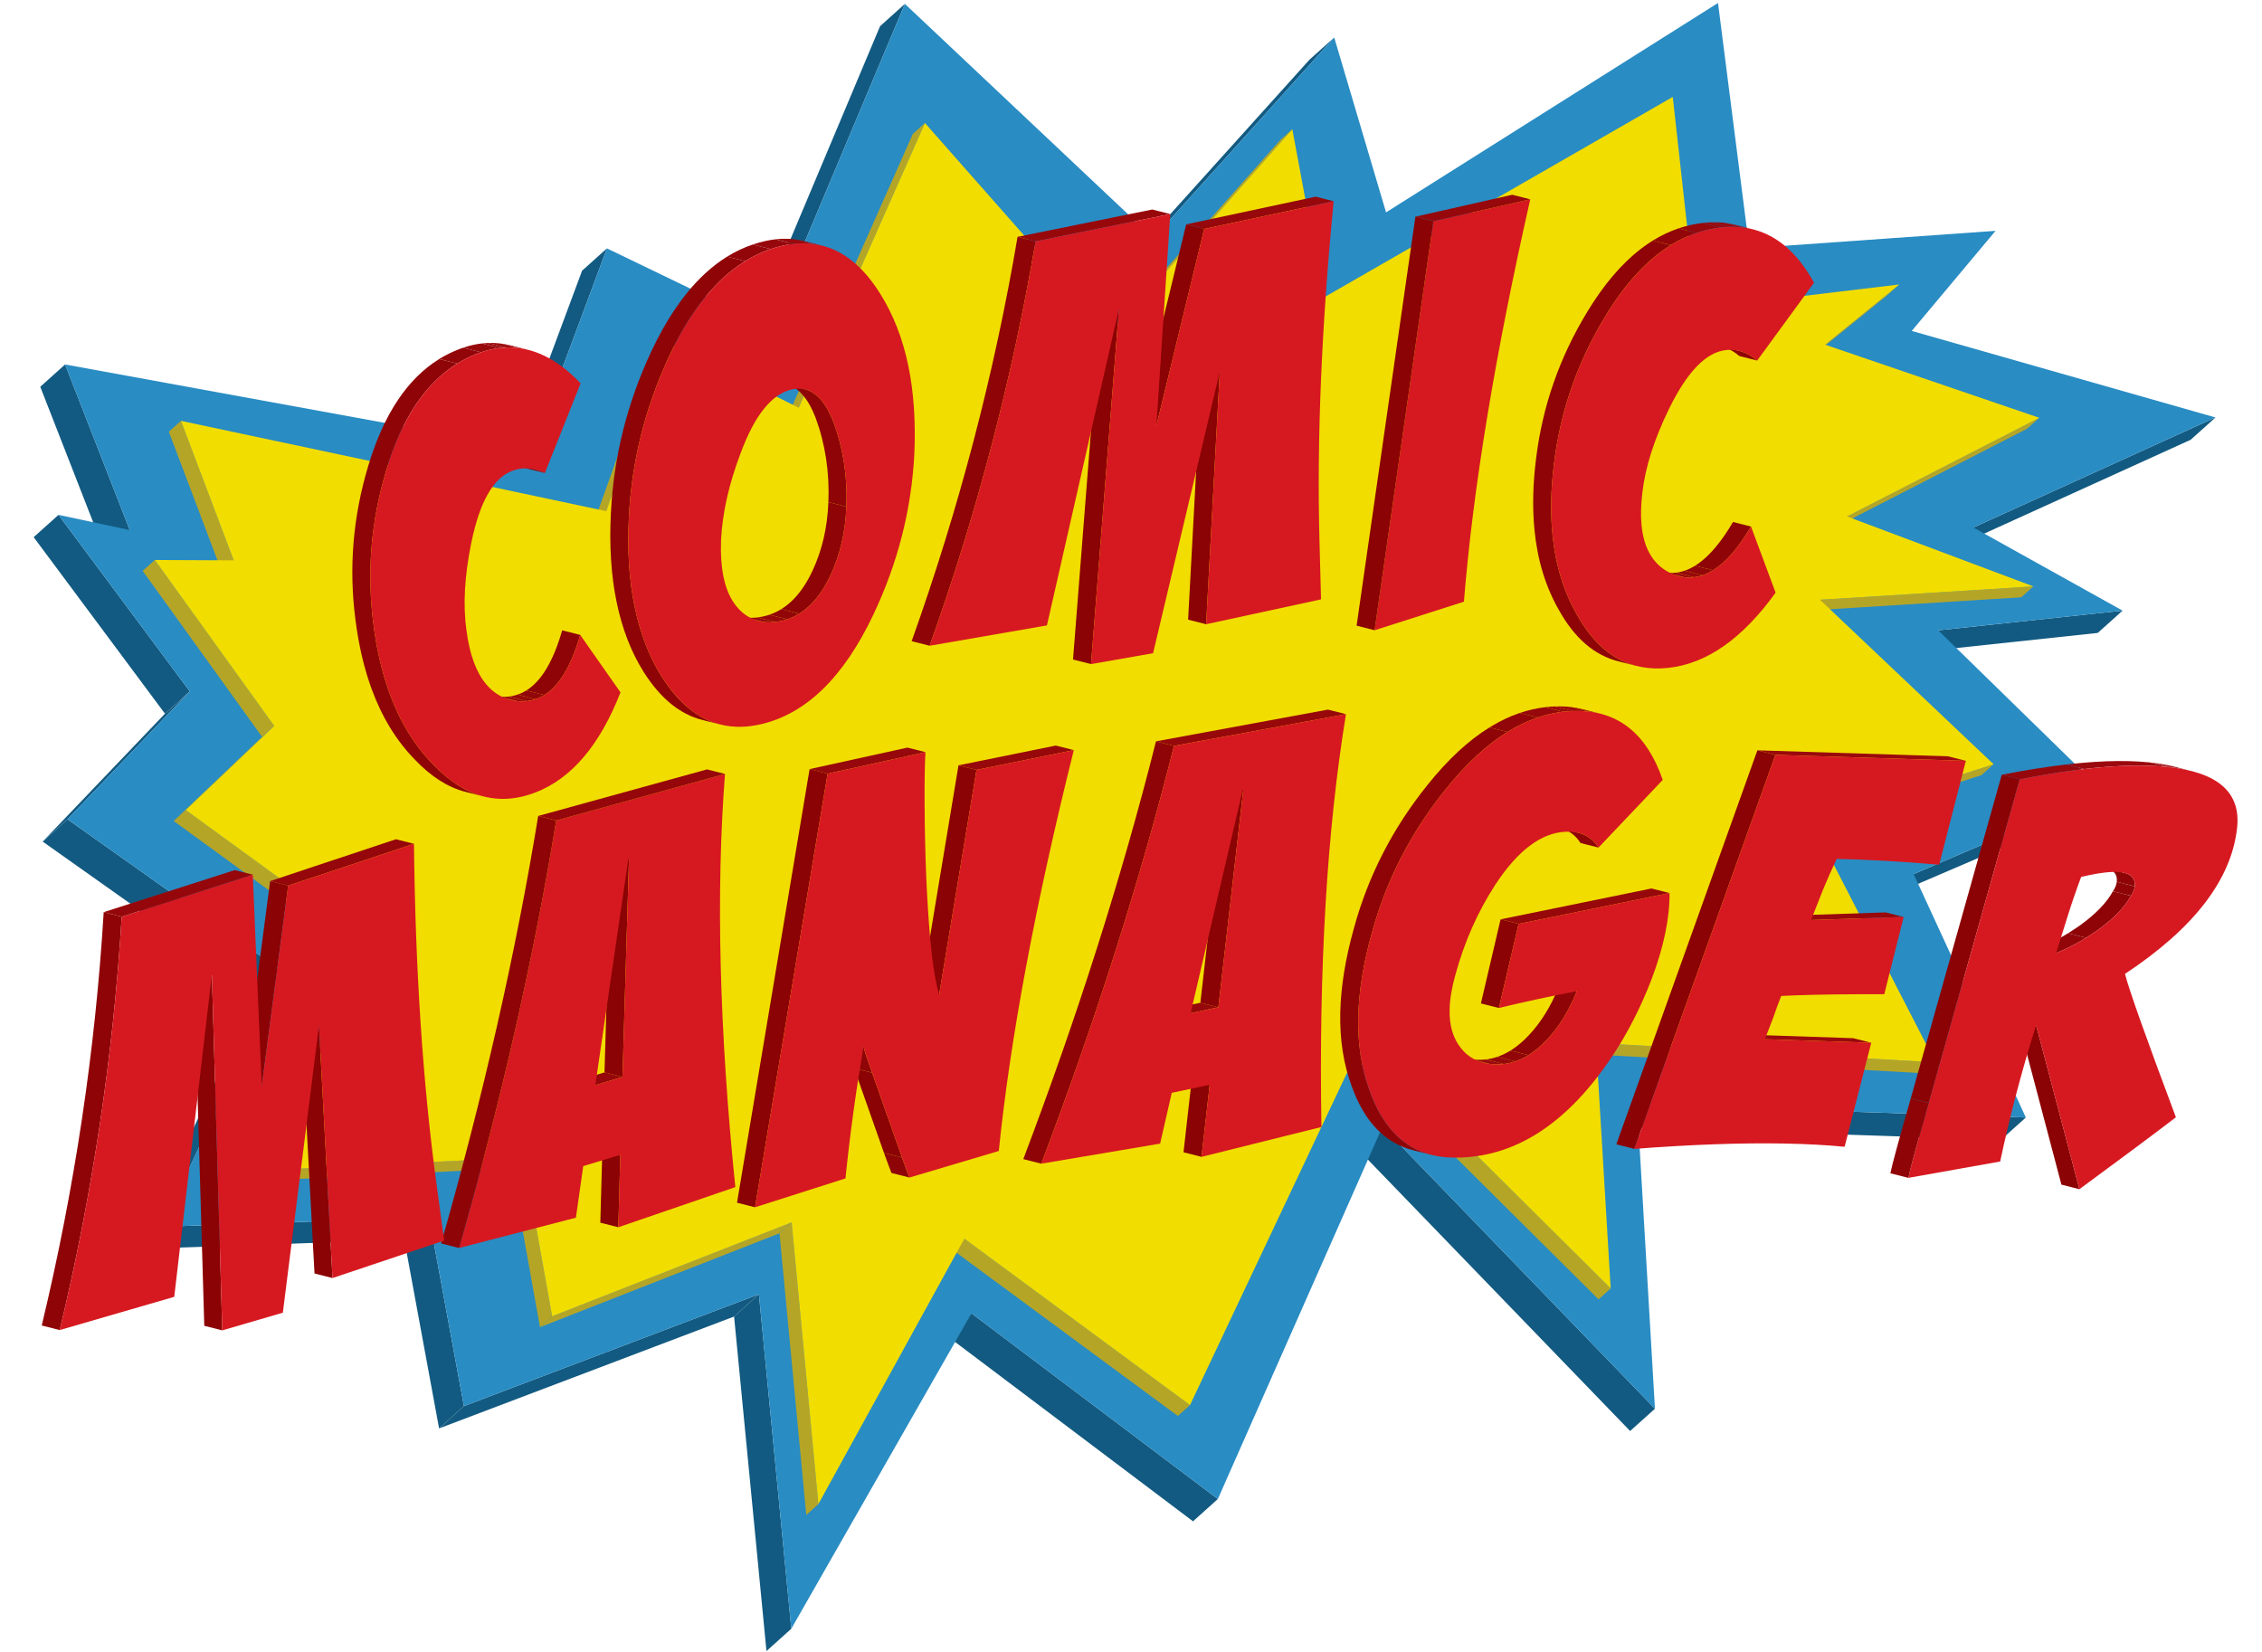 <?xml version="1.0" encoding="utf-8"?>
<!-- Generator: Adobe Illustrator 16.0.4, SVG Export Plug-In . SVG Version: 6.00 Build 0)  -->
<!DOCTYPE svg PUBLIC "-//W3C//DTD SVG 1.1//EN" "http://www.w3.org/Graphics/SVG/1.1/DTD/svg11.dtd">
<svg version="1.1" xmlns="http://www.w3.org/2000/svg" xmlns:xlink="http://www.w3.org/1999/xlink" x="0px" y="0px" width="1150px"
	 height="840px" viewBox="0 0 1150 840" enable-background="new 0 0 1150 840" xml:space="preserve">
<g id="Layer_1">
</g>
<g id="Layer_2">
	<g>
		<g>
			<g>
				<g enable-background="new    ">
					<g>
						<polygon fill="#125A81" points="1126.364,212.264 1113.739,223.602 990.622,279.552 1003.247,268.214 						"/>
					</g>
					<g>
						<polygon fill="#125A81" points="1079.122,310.474 1066.497,321.812 972.751,331.833 985.376,320.496 						"/>
					</g>
					<g>
						<polygon fill="#125A81" points="1069.742,402.877 1057.117,414.214 960.276,455.768 972.901,444.43 						"/>
					</g>
					<g>
						<polygon fill="#125A81" points="586.389,121.081 573.764,132.418 665.694,30.396 678.319,19.059 						"/>
					</g>
					<g>
						<polygon fill="#125A81" points="1029.935,568.194 1017.31,579.531 819.689,572.957 832.314,561.619 						"/>
					</g>
					<g>
						<polygon fill="#125A81" points="391.044,166.078 378.419,177.416 447.423,13.319 460.048,1.981 						"/>
					</g>
					<g>
						<polygon fill="#125A81" points="841.378,716.259 828.753,727.596 690.23,584.214 702.855,572.876 						"/>
					</g>
					<g>
						<polygon fill="#125A81" points="270.469,228.683 257.844,240.02 295.937,137.626 308.562,126.289 						"/>
					</g>
					<g>
						<polygon fill="#125A81" points="619.151,762.178 606.526,773.516 481.273,679.087 493.898,667.75 						"/>
					</g>
					<g>
						<polygon fill="#125A81" points="65.963,269.497 53.338,280.834 20.472,196.65 33.097,185.312 						"/>
					</g>
					<g>
						<polygon fill="#125A81" points="96.492,351.529 83.867,362.867 17.117,273.122 29.742,261.785 						"/>
					</g>
					<g>
						<polygon fill="#125A81" points="34.332,416.569 21.707,427.906 83.867,362.867 96.492,351.529 						"/>
					</g>
					<g>
						<polygon fill="#125A81" points="143.12,493.611 130.495,504.949 21.707,427.906 34.332,416.569 						"/>
					</g>
					<g>
						<polygon fill="#125A81" points="402.299,828.138 389.674,839.476 373.208,669.397 385.833,658.06 						"/>
					</g>
					<g>
						<polygon fill="#125A81" points="235.857,714.937 223.232,726.273 205.545,630.33 218.17,618.992 						"/>
					</g>
					<g>
						<polygon fill="#125A81" points="385.833,658.06 373.208,669.397 223.232,726.273 235.857,714.937 						"/>
					</g>
					<g>
						<polygon fill="#125A81" points="218.17,618.992 205.545,630.33 69.626,635.075 82.251,623.738 						"/>
					</g>
					<g>
						<polygon fill="#298CC3" points="1003.247,268.214 1079.122,310.474 985.376,320.496 1069.742,402.877 972.901,444.43 
							1029.935,568.194 832.314,561.619 841.378,716.259 702.855,572.876 619.151,762.178 493.898,667.75 402.299,828.138 
							385.833,658.06 235.857,714.937 218.17,618.992 82.251,623.738 143.12,493.611 34.332,416.569 96.492,351.529 29.742,261.785 
							65.963,269.497 33.097,185.312 270.469,228.683 308.562,126.289 391.044,166.078 460.048,1.981 586.389,121.081 
							678.319,19.059 704.667,107.974 873.435,1.516 889.353,126.235 1014.54,117.367 971.934,168.261 1126.364,212.264 						"/>
					</g>
					<g>
						<polygon fill="#125A81" points="82.251,623.738 69.626,635.075 130.495,504.949 143.12,493.611 						"/>
					</g>
				</g>
			</g>
		</g>
		<g>
			<g>
				<g enable-background="new    ">
					<g>
						<polygon fill="#B5A527" points="965.592,144.646 959.43,150.181 921.724,180.795 927.886,175.26 						"/>
					</g>
					<g>
						<polygon fill="#B5A527" points="1036.766,212.429 1030.604,217.964 932.867,268.129 939.03,262.594 						"/>
					</g>
					<g>
						<polygon fill="#B5A527" points="1033.771,298.157 1027.608,303.691 919.107,310.475 925.271,304.94 						"/>
					</g>
					<g>
						<polygon fill="#B5A527" points="1013.54,388.575 1007.378,394.11 915.154,423.842 921.316,418.307 						"/>
					</g>
					<g>
						<polygon fill="#B5A527" points="564.711,169.644 558.549,175.179 650.856,71.245 657.019,65.709 						"/>
					</g>
					<g>
						<polygon fill="#B5A527" points="984.018,540.161 977.854,545.696 805.221,535.827 811.383,530.292 						"/>
					</g>
					<g>
						<polygon fill="#B5A527" points="406.076,207.327 399.914,212.862 464.086,68.087 470.249,62.552 						"/>
					</g>
					<g>
						<polygon fill="#B5A527" points="818.872,655.119 812.709,660.653 686.234,534.994 692.396,529.459 						"/>
					</g>
					<g>
						<polygon fill="#B5A527" points="308.197,259.898 302.034,265.433 332.844,179.273 339.006,173.738 						"/>
					</g>
					<g>
						<polygon fill="#B5A527" points="604.991,714.421 598.829,719.956 484.109,635.345 490.271,629.81 						"/>
					</g>
					<g>
						<polygon fill="#B5A527" points="118.813,284.904 112.65,290.438 85.845,219.52 92.008,213.985 						"/>
					</g>
					<g>
						<polygon fill="#B5A527" points="139.409,369.104 133.246,374.639 72.541,290.257 78.703,284.722 						"/>
					</g>
					<g>
						<polygon fill="#B5A527" points="416.072,764.755 409.909,770.29 396.301,627.064 402.464,621.529 						"/>
					</g>
					<g>
						<polygon fill="#B5A527" points="94.458,411.877 88.295,417.412 133.246,374.639 139.409,369.104 						"/>
					</g>
					<g>
						<polygon fill="#B5A527" points="191.641,482.658 185.479,488.193 88.295,417.412 94.458,411.877 						"/>
					</g>
					<g>
						<polygon fill="#B5A527" points="402.464,621.529 396.301,627.064 274.538,674.798 280.701,669.263 						"/>
					</g>
					<g>
						<polygon fill="#B5A527" points="280.701,669.263 274.538,674.798 260.048,594.008 266.211,588.473 						"/>
					</g>
					<g>
						<polygon fill="#B5A527" points="130.951,595.258 124.789,600.792 185.479,488.193 191.641,482.658 						"/>
					</g>
					<g>
						<polygon fill="#B5A527" points="266.211,588.473 260.048,594.008 124.789,600.792 130.951,595.258 						"/>
					</g>
					<g>
						<polygon fill="#F2DD00" points="939.03,262.594 1033.771,298.157 925.271,304.94 1013.54,388.575 921.316,418.307 
							984.018,540.161 811.383,530.292 818.872,655.119 692.396,529.459 604.991,714.421 490.271,629.81 416.072,764.755 
							402.464,621.529 280.701,669.263 266.211,588.473 130.951,595.258 191.641,482.658 94.458,411.877 139.409,369.104 
							78.703,284.722 118.813,284.904 92.008,213.985 308.197,259.898 339.006,173.738 406.076,207.327 470.249,62.552 
							564.711,169.644 657.019,65.709 672.941,151.32 850.436,49.276 862.381,156.98 965.592,144.646 927.886,175.26 
							1036.766,212.429 						"/>
					</g>
				</g>
			</g>
		</g>
		<g>
			<g>
				<g enable-background="new    ">
					<g enable-background="new    ">
						<defs>
							<path id="SVGID_1_" enable-background="new    " d="M875.211,176.122c3.052,0.773,6.103,1.546,9.154,2.32
								c3.149,0.798,6.146,2.424,8.994,4.878l-9.155-2.32C881.357,178.546,878.36,176.92,875.211,176.122z"/>
						</defs>
						<clipPath id="SVGID_2_">
							<use xlink:href="#SVGID_1_"  overflow="visible"/>
						</clipPath>
						<g clip-path="url(#SVGID_2_)" enable-background="new    ">
							<path fill="#8F0507" d="M893.359,183.32l-9.155-2.32c-2.847-2.454-5.844-4.08-8.993-4.878l9.154,2.32
								C887.515,179.24,890.512,180.866,893.359,183.32"/>
						</g>
					</g>
					<g enable-background="new    ">
						<defs>
							<path id="SVGID_3_" enable-background="new    " d="M853.611,292.993c-3.052-0.773-6.104-1.547-9.155-2.32
								c1.927,0.488,3.895,0.694,5.902,0.622c0.539-0.02,1.082-0.059,1.627-0.119c9.931-1.07,19.626-9.659,29.077-25.776l9.155,2.32
								c-9.451,16.117-19.146,24.706-29.077,25.776c-0.545,0.06-1.088,0.099-1.627,0.119
								C857.506,293.687,855.538,293.481,853.611,292.993z"/>
						</defs>
						<clipPath id="SVGID_4_">
							<use xlink:href="#SVGID_3_"  overflow="visible"/>
						</clipPath>
						<g clip-path="url(#SVGID_4_)" enable-background="new    ">
							<path fill="#9E0B0F" d="M853.611,292.993l-9.155-2.32c0.833,0.211,1.673,0.369,2.521,0.475l9.155,2.32
								C855.284,293.362,854.444,293.204,853.611,292.993"/>
							<path fill="#9A090D" d="M856.132,293.468l-9.155-2.32c1.114,0.139,2.242,0.188,3.382,0.146
								c0.539-0.02,1.082-0.059,1.627-0.119c0.052-0.005,0.104-0.011,0.156-0.017l9.155,2.32c-0.053,0.006-0.104,0.012-0.156,0.018
								c-0.545,0.06-1.088,0.099-1.627,0.119C858.373,293.656,857.246,293.607,856.132,293.468"/>
							<path fill="#96080B" d="M861.297,293.478l-9.155-2.32c1.444-0.167,2.883-0.494,4.317-0.979l9.154,2.32
								C864.18,292.985,862.74,293.311,861.297,293.478"/>
							<path fill="#920609" d="M865.613,292.5l-9.154-2.32c1.782-0.603,3.557-1.452,5.324-2.547l9.155,2.32
								C869.171,291.047,867.396,291.896,865.613,292.5"/>
							<path fill="#8F0507" d="M870.938,289.952l-9.155-2.32c6.534-4.048,12.961-11.458,19.279-22.233l9.155,2.32
								C883.899,278.493,877.472,285.903,870.938,289.952"/>
						</g>
					</g>
					<g enable-background="new    ">
						<defs>
							<path id="SVGID_5_" enable-background="new    " d="M882.07,114.28c3.052,0.774,6.103,1.547,9.154,2.32
								c-3.886-0.985-7.979-1.399-12.281-1.243l-9.154-2.32C874.09,112.881,878.184,113.296,882.07,114.28z"/>
						</defs>
						<clipPath id="SVGID_6_">
							<use xlink:href="#SVGID_5_"  overflow="visible"/>
						</clipPath>
						<g clip-path="url(#SVGID_6_)" enable-background="new    ">
							<path fill="#9A090D" d="M878.943,115.357l-9.154-2.32c2.505-0.091,4.939,0.012,7.303,0.308l9.155,2.32
								C883.883,115.369,881.448,115.267,878.943,115.357"/>
							<path fill="#9E0B0F" d="M886.247,115.665l-9.155-2.32c1.696,0.212,3.355,0.524,4.979,0.935l9.154,2.32
								C889.602,116.189,887.942,115.877,886.247,115.665"/>
						</g>
					</g>
					<g enable-background="new    ">
						<defs>
							<path id="SVGID_7_" enable-background="new    " d="M831.964,338.587c-3.052-0.773-6.104-1.547-9.155-2.32
								c-12.298-3.117-22.422-11.882-30.38-26.306c-6.733-11.808-10.84-25.374-12.318-40.689
								c-1.088-11.247-0.808-23.327,0.849-36.238c3.235-26.414,11.854-51.152,25.839-74.214
								c16.795-27.876,36.557-43.054,59.296-45.515c1.247-0.135,2.48-0.225,3.695-0.269l9.154,2.32
								c-1.214,0.044-2.447,0.133-3.694,0.269c-22.739,2.46-42.502,17.638-59.297,45.515c-13.983,23.062-22.603,47.8-25.838,74.213
								c-1.657,12.912-1.937,24.991-0.849,36.238c1.479,15.316,5.584,28.882,12.318,40.689
								C809.542,326.706,819.666,335.471,831.964,338.587z"/>
						</defs>
						<clipPath id="SVGID_8_">
							<use xlink:href="#SVGID_7_"  overflow="visible"/>
						</clipPath>
						<g clip-path="url(#SVGID_8_)" enable-background="new    ">
							<path fill="#8F0507" d="M831.964,338.587l-9.155-2.32c-12.298-3.116-22.422-11.882-30.38-26.306
								c-6.733-11.808-10.84-25.374-12.318-40.689c-1.088-11.247-0.808-23.327,0.849-36.238
								c3.235-26.414,11.854-51.152,25.839-74.214c10.1-16.764,21.273-28.936,33.521-36.511l9.155,2.32
								c-12.249,7.575-23.422,19.747-33.522,36.511c-13.983,23.062-22.603,47.8-25.838,74.213
								c-1.657,12.912-1.937,24.991-0.849,36.238c1.479,15.316,5.584,28.882,12.318,40.689
								C809.542,326.706,819.666,335.471,831.964,338.587"/>
							<path fill="#920609" d="M849.475,124.629l-9.155-2.32c4.232-2.618,8.594-4.687,13.083-6.206l9.155,2.32
								C858.068,119.943,853.707,122.012,849.475,124.629"/>
							<path fill="#96080B" d="M862.558,118.423l-9.155-2.32c3.981-1.348,8.063-2.264,12.247-2.748l9.155,2.32
								C870.621,116.16,866.539,117.075,862.558,118.423"/>
							<path fill="#9A090D" d="M874.805,115.675l-9.155-2.32c0.147-0.017,0.296-0.034,0.444-0.05
								c1.247-0.135,2.48-0.225,3.695-0.269l9.154,2.32c-1.214,0.044-2.447,0.133-3.694,0.269
								C875.101,115.642,874.952,115.658,874.805,115.675"/>
						</g>
					</g>
					<g>
						<path fill="#D61920" d="M878.943,115.357c18.121-0.658,32.559,8.811,43.312,28.396l-28.896,39.566
							c-4.426-3.815-9.214-5.629-14.374-5.442c-0.49,0.018-0.984,0.054-1.481,0.108c-10.134,1.096-19.775,11.059-28.967,29.882
							c-7.572,15.518-12.09,29.72-13.553,42.607c-0.747,6.161-0.893,11.66-0.427,16.509c1.257,12.986,6.785,21.41,16.625,25.236
							c2.694,1.037,5.472,1.499,8.331,1.395c0.539-0.02,1.082-0.059,1.627-0.119c9.931-1.07,19.626-9.66,29.077-25.776
							l12.501,33.623c-16.853,23.373-35.016,36.118-54.498,38.227c-1.281,0.139-2.546,0.23-3.791,0.275
							c-18.066,0.655-32.343-8.525-42.846-27.562c-6.734-11.807-10.84-25.374-12.318-40.689
							c-1.088-11.247-0.809-23.327,0.849-36.238c3.235-26.414,11.854-51.152,25.838-74.213
							c16.795-27.877,36.558-43.054,59.297-45.515C876.496,115.491,877.729,115.401,878.943,115.357z"/>
					</g>
				</g>
				<g enable-background="new    ">
					<g>
						<path fill="#D61920" d="M777.982,101.343c-17.87,78.872-29.111,147.062-33.722,204.589l-45.409,14.514l29.889-207.957
							L777.982,101.343z"/>
					</g>
					<g>
						<polygon fill="#8B0304" points="698.852,320.446 689.696,318.126 719.585,110.169 728.74,112.489 						"/>
					</g>
					<g>
						<polygon fill="#96080B" points="728.74,112.489 719.585,110.169 768.827,99.022 777.982,101.343 						"/>
					</g>
				</g>
				<g enable-background="new    ">
					<g>
						<polygon fill="#8B0304" points="613.189,317.389 604.034,315.069 610.979,186.662 620.135,188.981 						"/>
					</g>
					<g>
						<polygon fill="#8B0304" points="587.916,216.445 578.761,214.125 603.062,114.075 612.216,116.396 						"/>
					</g>
					<g>
						<polygon fill="#96080B" points="612.216,116.396 603.062,114.075 668.87,100 678.025,102.32 						"/>
					</g>
					<g>
						<polygon fill="#8B0304" points="554.681,337.657 545.526,335.337 559.726,154.578 568.881,156.897 						"/>
					</g>
					<g>
						<polygon fill="#97080B" points="526.486,122.729 517.331,120.41 585.81,106.525 594.965,108.845 						"/>
					</g>
					<g enable-background="new    ">
						<defs>
							<path id="SVGID_9_" enable-background="new    " d="M472.633,328.335l-9.155-2.32
								c24.12-67.586,42.071-136.119,53.853-205.605l9.155,2.32C514.704,192.216,496.753,260.749,472.633,328.335z"/>
						</defs>
						<clipPath id="SVGID_10_">
							<use xlink:href="#SVGID_9_"  overflow="visible"/>
						</clipPath>
						<g clip-path="url(#SVGID_10_)" enable-background="new    ">
							<path fill="#8F0507" d="M472.633,328.335l-9.155-2.32c24.12-67.586,42.071-136.119,53.853-205.605l9.155,2.32
								C514.704,192.216,496.753,260.749,472.633,328.335"/>
						</g>
					</g>
					<g>
						<path fill="#D61920" d="M678.025,102.32c-6.179,63.816-8.57,121.253-7.21,172.313c0.271,10.135,0.537,20.171,0.803,30.117
							l-58.429,12.639l6.945-128.407l-33.907,143.144l-31.546,5.532l14.2-180.76l-36.617,161.085l-59.631,10.353
							c24.12-67.586,42.071-136.119,53.853-205.606l68.479-13.884l-7.049,107.6l24.3-100.05L678.025,102.32z"/>
					</g>
				</g>
				<g enable-background="new    ">
					<g enable-background="new    ">
						<defs>
							<path id="SVGID_11_" enable-background="new    " d="M385.821,315.791c-3.052-0.773-6.104-1.546-9.155-2.32
								c1.977,0.501,4.057,0.712,6.24,0.633c1.656-0.06,3.372-0.287,5.147-0.681c10.526-2.324,18.854-10.045,24.985-23.154
								c4.918-10.449,7.618-22.112,8.107-34.963l9.155,2.32c-0.49,12.852-3.189,24.515-8.107,34.963
								c-6.131,13.11-14.459,20.831-24.985,23.155c-1.775,0.394-3.49,0.621-5.146,0.681
								C389.877,316.503,387.797,316.292,385.821,315.791z"/>
						</defs>
						<clipPath id="SVGID_12_">
							<use xlink:href="#SVGID_11_"  overflow="visible"/>
						</clipPath>
						<g clip-path="url(#SVGID_12_)" enable-background="new    ">
							<path fill="#9E0B0F" d="M385.821,315.791l-9.155-2.32c0.828,0.21,1.674,0.369,2.539,0.477l9.155,2.32
								C387.495,316.16,386.648,316.001,385.821,315.791"/>
							<path fill="#9A090D" d="M388.359,316.268l-9.155-2.32c1.199,0.15,2.433,0.202,3.701,0.156
								c0.683-0.024,1.375-0.078,2.078-0.159l9.155,2.32c-0.703,0.081-1.395,0.134-2.078,0.159
								C390.792,316.47,389.558,316.417,388.359,316.268"/>
							<path fill="#96080B" d="M394.138,316.265l-9.155-2.32c1.002-0.116,2.025-0.29,3.069-0.521c1.061-0.234,2.1-0.523,3.116-0.867
								l9.155,2.32c-1.016,0.344-2.055,0.633-3.116,0.867C396.164,315.975,395.141,316.148,394.138,316.265"/>
							<path fill="#920609" d="M400.323,314.876l-9.155-2.32c2.111-0.714,4.125-1.665,6.043-2.852l9.155,2.32
								C404.448,313.211,402.434,314.162,400.323,314.876"/>
							<path fill="#8F0507" d="M406.367,312.024l-9.155-2.32c6.321-3.912,11.597-10.391,15.826-19.435
								c4.918-10.449,7.618-22.112,8.107-34.963l9.155,2.32c-0.49,12.852-3.189,24.515-8.107,34.963
								C417.963,301.632,412.688,308.112,406.367,312.024"/>
						</g>
					</g>
					<g enable-background="new    ">
						<defs>
							<path id="SVGID_13_" enable-background="new    " d="M400.262,195.682c3.052,0.773,6.104,1.546,9.155,2.32
								c5.872,1.488,10.677,7.099,14.422,16.824c4.926,13.456,7.085,27.713,6.461,42.799l-9.155-2.32
								c0.625-15.086-1.534-29.344-6.46-42.799C410.939,202.78,406.134,197.17,400.262,195.682z"/>
						</defs>
						<clipPath id="SVGID_14_">
							<use xlink:href="#SVGID_13_"  overflow="visible"/>
						</clipPath>
						<g clip-path="url(#SVGID_14_)" enable-background="new    ">
							<path fill="#8F0507" d="M430.3,257.625l-9.155-2.32c0.625-15.086-1.534-29.344-6.46-42.799
								c-3.745-9.726-8.55-15.336-14.422-16.824l9.155,2.32c5.872,1.488,10.677,7.099,14.422,16.824
								C428.765,228.281,430.924,242.539,430.3,257.625"/>
						</g>
					</g>
					<g enable-background="new    ">
						<defs>
							<path id="SVGID_15_" enable-background="new    " d="M366.152,368.358c-3.052-0.773-6.104-1.546-9.155-2.32
								c-11.345-2.875-21.232-10.955-29.671-24.236c-6.405-10.137-11.034-22.065-13.861-35.786
								c-2.787-13.524-3.748-28.652-2.883-45.375c1.412-28.407,8.254-55.716,20.524-81.944c15.156-32.233,34.469-50.956,57.95-56.15
								c2.958-0.654,5.838-1.033,8.642-1.134c3.842-0.139,7.538,0.241,11.09,1.141l0,0c0.275,0.07,0.641,0.163,0.916,0.232
								c1.221,0.31,2.441,0.619,3.662,0.928c1.526,0.387,3.051,0.773,4.577,1.16c-3.551-0.9-7.248-1.281-11.09-1.142
								c-2.803,0.102-5.684,0.48-8.641,1.135c-23.481,5.194-42.794,23.917-57.951,56.15c-12.271,26.228-19.112,53.537-20.524,81.944
								c-0.865,16.723,0.096,31.851,2.882,45.375c2.827,13.72,7.456,25.648,13.861,35.786
								C344.919,357.404,354.807,365.483,366.152,368.358z"/>
						</defs>
						<clipPath id="SVGID_16_">
							<use xlink:href="#SVGID_15_"  overflow="visible"/>
						</clipPath>
						<g clip-path="url(#SVGID_16_)" enable-background="new    ">
							<path fill="#8F0507" d="M366.152,368.358l-9.155-2.32c-11.345-2.875-21.232-10.955-29.671-24.236
								c-6.405-10.137-11.034-22.065-13.861-35.786c-2.787-13.524-3.748-28.652-2.883-45.375
								c1.412-28.407,8.254-55.716,20.524-81.944c10.761-22.886,23.618-38.96,38.574-48.219l9.155,2.32
								c-14.956,9.258-27.812,25.333-38.574,48.218c-12.271,26.228-19.112,53.537-20.524,81.944
								c-0.865,16.723,0.096,31.851,2.882,45.375c2.827,13.72,7.456,25.648,13.861,35.786
								C344.919,357.404,354.807,365.483,366.152,368.358"/>
							<path fill="#920609" d="M378.835,132.799l-9.155-2.32c4.167-2.579,8.498-4.63,12.991-6.15l9.155,2.32
								C387.333,128.169,383.002,130.219,378.835,132.799"/>
							<path fill="#96080B" d="M391.827,126.648l-9.155-2.32c2.093-0.708,4.222-1.302,6.385-1.781
								c1.726-0.382,3.426-0.67,5.099-0.863l9.155,2.32c-1.673,0.194-3.373,0.482-5.099,0.864
								C396.048,125.346,393.919,125.939,391.827,126.648"/>
							<path fill="#9A090D" d="M403.311,124.003l-9.155-2.32c1.194-0.139,2.375-0.229,3.542-0.271
								c2.216-0.081,4.383,0.012,6.502,0.278l9.155,2.32c-2.119-0.266-4.287-0.358-6.502-0.278
								C405.686,123.775,404.505,123.865,403.311,124.003"/>
							<path fill="#9E0B0F" d="M413.355,124.01l-9.155-2.32c1.555,0.194,3.084,0.482,4.587,0.863l9.155,2.32
								C416.44,124.493,414.911,124.205,413.355,124.01"/>
						</g>
					</g>
					<g>
						<path fill="#D61920" d="M461.813,186.101c2.746,13.337,3.763,28.256,3.034,44.75c-1.443,28.219-8.402,55.451-20.858,81.714
							c-15.196,32.054-34.442,50.648-57.73,55.8c-3.014,0.667-5.953,1.054-8.809,1.157c-16.19,0.586-29.84-7.882-40.97-25.398
							c-6.405-10.138-11.034-22.066-13.861-35.786c-2.787-13.524-3.747-28.652-2.882-45.375
							c1.412-28.407,8.253-55.716,20.524-81.944c15.156-32.233,34.47-50.956,57.951-56.15c2.958-0.655,5.838-1.033,8.641-1.135
							c16.065-0.582,29.593,7.923,40.583,25.505C454.148,159.912,458.946,172.193,461.813,186.101z M430.3,257.625
							c0.625-15.086-1.535-29.344-6.461-42.799c-4.524-11.75-10.597-17.494-18.228-17.217c-0.952,0.035-1.927,0.162-2.927,0.384
							c-10.333,2.28-19.081,13.183-26.254,32.698c-5.848,15.446-9.124,30.018-9.839,43.722c-0.276,7.232,0.159,13.61,1.298,19.136
							c1.607,7.811,4.802,13.774,9.578,17.901c4.201,3.516,9.067,5.175,14.595,4.975c1.656-0.06,3.372-0.287,5.146-0.681
							c10.526-2.324,18.854-10.045,24.985-23.155C427.111,282.14,429.81,270.477,430.3,257.625"/>
					</g>
				</g>
				<g enable-background="new    ">
					<g enable-background="new    ">
						<defs>
							<path id="SVGID_17_" enable-background="new    " d="M1104.854,389.679c0.138,0.035,0.32,0.081,0.458,0.116
								c1.679,0.426,3.356,0.851,5.035,1.276c1.221,0.309,2.441,0.619,3.662,0.928c-3.635-0.921-7.69-1.606-12.168-2.055
								l-9.154-2.32C1097.164,388.073,1101.22,388.758,1104.854,389.679z"/>
						</defs>
						<clipPath id="SVGID_18_">
							<use xlink:href="#SVGID_17_"  overflow="visible"/>
						</clipPath>
						<g clip-path="url(#SVGID_18_)" enable-background="new    ">
							<path fill="#9A090D" d="M1101.842,389.944l-9.154-2.32c0.847,0.085,1.678,0.178,2.494,0.28l9.155,2.32
								C1103.521,390.122,1102.689,390.029,1101.842,389.944"/>
							<path fill="#9E0B0F" d="M1104.337,390.224l-9.155-2.32c3.502,0.436,6.726,1.028,9.673,1.775l9.155,2.32
								C1111.062,391.252,1107.838,390.661,1104.337,390.224"/>
						</g>
					</g>
					<g enable-background="new    ">
						<defs>
							<path id="SVGID_19_" enable-background="new    " d="M1083.369,455.465l-9.155-2.32c1.134-1.651,1.79-3.249,1.952-4.802
								l9.155,2.32C1085.159,452.215,1084.502,453.813,1083.369,455.465z"/>
						</defs>
						<clipPath id="SVGID_20_">
							<use xlink:href="#SVGID_19_"  overflow="visible"/>
						</clipPath>
						<g clip-path="url(#SVGID_20_)" enable-background="new    ">
							<path fill="#8F0507" d="M1083.369,455.465l-9.155-2.32c1.134-1.651,1.79-3.249,1.952-4.802l9.155,2.32
								C1085.159,452.215,1084.502,453.813,1083.369,455.465"/>
						</g>
					</g>
					<g enable-background="new    ">
						<defs>
							<path id="SVGID_21_" enable-background="new    " d="M1070.993,441.516c3.052,0.773,6.104,1.547,9.155,2.32
								c3.826,0.97,5.553,3.247,5.173,6.827l-9.155-2.32C1076.546,444.763,1074.819,442.485,1070.993,441.516z"/>
						</defs>
						<clipPath id="SVGID_22_">
							<use xlink:href="#SVGID_21_"  overflow="visible"/>
						</clipPath>
						<g clip-path="url(#SVGID_22_)" enable-background="new    ">
							<path fill="#8F0507" d="M1085.321,450.663l-9.155-2.32c0.38-3.58-1.347-5.857-5.173-6.827l9.155,2.32
								C1083.975,444.806,1085.701,447.083,1085.321,450.663"/>
						</g>
					</g>
					<g enable-background="new    ">
						<defs>
							<path id="SVGID_23_" enable-background="new    " d="M1045.309,484.605l-9.155-2.319c7.033-2.827,14.1-6.727,21.191-11.704
								c8.13-5.852,13.747-11.668,16.869-17.438l9.155,2.32c-3.122,5.77-8.739,11.585-16.87,17.438
								C1059.408,477.88,1052.342,481.779,1045.309,484.605z"/>
						</defs>
						<clipPath id="SVGID_24_">
							<use xlink:href="#SVGID_23_"  overflow="visible"/>
						</clipPath>
						<g clip-path="url(#SVGID_24_)" enable-background="new    ">
							<path fill="#920609" d="M1045.309,484.605l-9.155-2.319c5.07-2.038,10.158-4.634,15.26-7.788l9.155,2.32
								C1055.467,479.973,1050.379,482.568,1045.309,484.605"/>
							<path fill="#8F0507" d="M1060.568,476.818l-9.155-2.32c1.976-1.222,3.952-2.526,5.932-3.916
								c8.13-5.852,13.747-11.668,16.869-17.438l9.155,2.32c-3.122,5.77-8.739,11.585-16.87,17.438
								C1064.521,474.291,1062.543,475.597,1060.568,476.818"/>
						</g>
					</g>
					<g>
						<polygon fill="#8B0304" points="1057.173,604.643 1048.018,602.322 1026.01,518.924 1035.164,521.243 						"/>
					</g>
					<g enable-background="new    ">
						<defs>
							<path id="SVGID_25_" enable-background="new    " d="M1026.833,396.268l-9.155-2.32c20.352-4.028,38.141-6.32,53.365-6.872
								c7.906-0.287,15.119-0.104,21.645,0.548l9.154,2.32c-6.525-0.652-13.737-0.835-21.644-0.549
								C1064.973,389.948,1047.184,392.239,1026.833,396.268z"/>
						</defs>
						<clipPath id="SVGID_26_">
							<use xlink:href="#SVGID_25_"  overflow="visible"/>
						</clipPath>
						<g clip-path="url(#SVGID_26_)" enable-background="new    ">
							<path fill="#96080B" d="M1026.833,396.268l-9.155-2.32c11.801-2.336,22.74-4.088,32.818-5.255l9.154,2.32
								C1049.573,392.18,1038.634,393.932,1026.833,396.268"/>
							<path fill="#9A090D" d="M1059.65,391.013l-9.154-2.32c7.301-0.846,14.15-1.385,20.547-1.617
								c7.906-0.287,15.119-0.104,21.645,0.548l9.154,2.32c-6.525-0.652-13.737-0.835-21.644-0.549
								C1073.801,389.628,1066.952,390.167,1059.65,391.013"/>
						</g>
					</g>
					<g>
						<polygon fill="#8B0304" points="980.588,560.786 971.433,558.466 1017.678,393.948 1026.833,396.268 						"/>
					</g>
					<g>
						<path fill="#D61920" d="M1101.842,389.944c25.761,2.583,37.582,12.982,35.475,31.208c-2.96,26.179-21.947,50.852-56.971,74.02
							c1.895,7.639,10.527,31.94,25.881,72.897c-10.862,8.335-27.208,20.521-49.054,36.573l-22.009-83.399
							c-7.87,24.9-13.742,48.027-18.274,69.327l-46.672,8.31c0.825-4.229,4.285-16.937,10.37-38.094l46.245-164.519
							c20.351-4.028,38.14-6.32,53.365-6.872C1088.104,389.109,1095.316,389.292,1101.842,389.944z M1085.321,450.663
							c0.453-4.271-2.091-6.688-7.62-7.242c-1.116-0.11-2.372-0.141-3.764-0.09c-4.099,0.148-9.39,0.993-15.878,2.536
							c-2.413,6.429-4.633,12.877-6.664,19.335l-6.087,19.403c7.033-2.826,14.1-6.726,21.19-11.703
							c8.131-5.853,13.748-11.668,16.87-17.438C1084.502,453.813,1085.159,452.215,1085.321,450.663"/>
					</g>
					<g enable-background="new    ">
						<defs>
							<path id="SVGID_27_" enable-background="new    " d="M970.218,598.88l-9.155-2.32c0.826-4.229,4.285-16.937,10.37-38.094
								l9.155,2.32C974.503,581.943,971.043,594.65,970.218,598.88z"/>
						</defs>
						<clipPath id="SVGID_28_">
							<use xlink:href="#SVGID_27_"  overflow="visible"/>
						</clipPath>
						<g clip-path="url(#SVGID_28_)" enable-background="new    ">
							<path fill="#8F0507" d="M970.218,598.88l-9.155-2.32c0.826-4.229,4.285-16.937,10.37-38.094l9.155,2.32
								C974.503,581.943,971.043,594.65,970.218,598.88"/>
						</g>
					</g>
					<g>
						<polygon fill="#99090C" points="920.752,467.785 911.598,465.466 958.67,463.904 967.825,466.225 						"/>
					</g>
					<g>
						<polygon fill="#9A090D" points="897.277,528.389 888.122,526.068 942.2,527.868 951.354,530.188 						"/>
					</g>
					<g>
						<polygon fill="#9A090D" points="902.605,383.825 893.451,381.504 990.284,384.526 999.439,386.846 						"/>
					</g>
					<g>
						<polygon fill="#8B0304" points="830.88,584.16 821.725,581.84 893.451,381.504 902.605,383.825 						"/>
					</g>
					<g>
						<path fill="#D61920" d="M902.605,383.825l96.834,3.021l-13.554,52.824c-18.812-1.631-36.181-2.629-52.107-2.961
							c-2.541,5.317-4.862,10.556-6.989,15.75l-6.037,15.326l47.073-1.561l-9.86,39.289c-18.168-0.057-33.179,0.135-45.031,0.564
							c-2.61,0.094-5.067,0.201-7.371,0.317c-1.459,3.704-2.821,7.433-4.094,11.166l-4.191,10.827l54.077,1.8l-13.552,52.886
							c-18.532-1.769-40.704-2.185-66.508-1.251c-12.604,0.457-26.074,1.235-40.415,2.337L902.605,383.825z"/>
					</g>
					<g enable-background="new    ">
						<defs>
							<path id="SVGID_29_" enable-background="new    " d="M793.433,421.166c3.052,0.773,6.103,1.547,9.154,2.32
								c4.272,1.083,7.635,3.574,10.091,7.466l-9.154-2.319C801.067,424.741,797.705,422.249,793.433,421.166z"/>
						</defs>
						<clipPath id="SVGID_30_">
							<use xlink:href="#SVGID_29_"  overflow="visible"/>
						</clipPath>
						<g clip-path="url(#SVGID_30_)" enable-background="new    ">
							<path fill="#8F0507" d="M812.678,430.952l-9.154-2.319c-2.456-3.892-5.818-6.384-10.091-7.467l9.154,2.32
								C806.859,424.569,810.222,427.061,812.678,430.952"/>
						</g>
					</g>
					<g enable-background="new    ">
						<defs>
							<path id="SVGID_31_" enable-background="new    " d="M804.447,360.546c3.052,0.773,6.104,1.547,9.155,2.32
								c-3.441-0.872-7.107-1.333-11-1.383c-0.999-0.013-1.993-0.001-2.989,0.035l-9.155-2.32c0.996-0.036,1.99-0.048,2.989-0.035
								C797.34,359.213,801.007,359.674,804.447,360.546z"/>
						</defs>
						<clipPath id="SVGID_32_">
							<use xlink:href="#SVGID_31_"  overflow="visible"/>
						</clipPath>
						<g clip-path="url(#SVGID_32_)" enable-background="new    ">
							<path fill="#9A090D" d="M799.613,361.519l-9.155-2.32c0.996-0.036,1.99-0.048,2.989-0.035
								c1.935,0.025,3.812,0.151,5.636,0.379l9.154,2.32c-1.822-0.228-3.7-0.354-5.635-0.379
								C801.604,361.471,800.609,361.482,799.613,361.519"/>
							<path fill="#9E0B0F" d="M808.237,361.862l-9.154-2.32c1.845,0.23,3.633,0.565,5.364,1.004l9.155,2.32
								C811.871,362.428,810.083,362.093,808.237,361.862"/>
						</g>
					</g>
					<g enable-background="new    ">
						<defs>
							<path id="SVGID_33_" enable-background="new    " d="M754.268,540.364c-0.274-0.069-0.641-0.162-0.915-0.232
								c-0.138-0.034-0.32-0.081-0.458-0.116c-1.373-0.348-2.746-0.695-4.119-1.043c-1.221-0.31-2.441-0.619-3.662-0.929
								c2.039,0.517,4.239,0.789,6.601,0.817c0.47,0.006,0.94,0,1.408-0.018c8.488-0.307,16.459-4.384,23.894-12.239
								c6.271-6.55,11.44-14.867,15.491-24.971l9.155,2.32c-4.051,10.104-9.221,18.421-15.491,24.97
								c-7.435,7.855-15.406,11.933-23.895,12.24c-0.467,0.017-0.938,0.023-1.407,0.017
								C758.507,541.153,756.307,540.881,754.268,540.364z"/>
						</defs>
						<clipPath id="SVGID_34_">
							<use xlink:href="#SVGID_33_"  overflow="visible"/>
						</clipPath>
						<g clip-path="url(#SVGID_34_)" enable-background="new    ">
							<path fill="#9E0B0F" d="M754.268,540.364l-9.154-2.32c1.01,0.256,2.06,0.452,3.149,0.588l9.154,2.32
								C756.328,540.816,755.278,540.62,754.268,540.364"/>
							<path fill="#9A090D" d="M757.417,540.952l-9.154-2.32c1.109,0.139,2.26,0.215,3.451,0.229c0.47,0.006,0.94,0,1.408-0.018
								c0.747-0.026,1.49-0.083,2.23-0.169l9.154,2.32c-0.739,0.086-1.482,0.142-2.23,0.169c-0.467,0.017-0.938,0.023-1.407,0.017
								C759.678,541.167,758.527,541.091,757.417,540.952"/>
							<path fill="#96080B" d="M764.507,540.995l-9.154-2.32c1.989-0.229,3.951-0.672,5.883-1.326l9.154,2.32
								C768.458,540.323,766.497,540.765,764.507,540.995"/>
							<path fill="#920609" d="M770.39,539.669l-9.154-2.32c2.268-0.768,4.495-1.827,6.682-3.18l9.155,2.32
								C774.886,537.841,772.658,538.901,770.39,539.669"/>
							<path fill="#8F0507" d="M777.072,536.489l-9.155-2.32c3.116-1.928,6.149-4.449,9.099-7.564
								c6.271-6.55,11.44-14.867,15.491-24.971l9.155,2.32c-4.051,10.104-9.221,18.421-15.491,24.97
								C783.222,532.04,780.188,534.562,777.072,536.489"/>
						</g>
					</g>
					<g>
						<polygon fill="#97080B" points="772.05,469.755 762.895,467.435 839.629,451.741 848.784,454.061 						"/>
					</g>
					<g>
						<polygon fill="#8B0304" points="762.044,512.521 752.889,510.202 762.895,467.435 772.05,469.755 						"/>
					</g>
					<g enable-background="new    ">
						<defs>
							<path id="SVGID_35_" enable-background="new    " d="M727.739,587.197c-3.052-0.773-6.103-1.547-9.154-2.32
								c-14.467-3.666-24.911-14.495-31.349-32.492c-4.185-11.18-6.129-23.682-5.843-37.534c0.28-13.059,2.581-27.361,6.939-42.915
								c7.266-26.633,19.765-50.953,37.503-72.955c20.554-25.704,42.106-38.966,64.622-39.782l9.155,2.32
								c-22.516,0.816-44.069,14.078-64.622,39.782c-17.739,22.002-30.237,46.323-37.504,72.956
								c-4.357,15.554-6.658,29.855-6.938,42.915c-0.286,13.852,1.658,26.354,5.842,37.534
								C702.828,572.701,713.273,583.531,727.739,587.197z"/>
						</defs>
						<clipPath id="SVGID_36_">
							<use xlink:href="#SVGID_35_"  overflow="visible"/>
						</clipPath>
						<g clip-path="url(#SVGID_36_)" enable-background="new    ">
							<path fill="#8F0507" d="M727.739,587.197l-9.154-2.32c-14.467-3.666-24.911-14.495-31.349-32.492
								c-4.185-11.18-6.129-23.682-5.843-37.534c0.28-13.059,2.581-27.361,6.939-42.915c7.266-26.633,19.765-50.953,37.503-72.955
								c10.227-12.789,20.7-22.498,31.417-29.126l9.155,2.32c-10.717,6.628-21.19,16.337-31.417,29.126
								c-17.739,22.002-30.237,46.323-37.504,72.956c-4.357,15.554-6.658,29.855-6.938,42.915
								c-0.286,13.852,1.658,26.354,5.842,37.534C702.828,572.702,713.273,583.531,727.739,587.197"/>
							<path fill="#920609" d="M766.408,372.174l-9.155-2.32c5.081-3.143,10.216-5.592,15.405-7.35l9.155,2.32
								C776.624,366.582,771.489,369.032,766.408,372.174"/>
							<path fill="#96080B" d="M781.813,364.824l-9.155-2.32c4.298-1.456,8.633-2.436,13.004-2.941l9.155,2.32
								C790.445,362.388,786.111,363.369,781.813,364.824"/>
							<path fill="#9A090D" d="M794.817,361.882l-9.155-2.32c1.594-0.185,3.192-0.306,4.796-0.364l9.155,2.32
								C798.01,361.577,796.411,361.698,794.817,361.882"/>
						</g>
					</g>
					<g>
						<path fill="#D61920" d="M799.613,361.519c0.996-0.036,1.99-0.048,2.989-0.035c20.528,0.264,34.774,11.96,42.737,35.064
							l-32.662,34.405c-3.347-5.303-8.376-8.007-15.098-8.087c-0.452-0.005-0.905-0.001-1.356,0.016
							c-12.553,0.455-24.564,9.454-36.044,27.007c-8.92,13.741-15.676,28.969-20.241,45.682c-1.86,6.605-2.854,12.541-2.961,17.815
							c-0.158,7.982,1.723,14.443,5.643,19.374c4.299,5.519,10.376,8.33,18.249,8.422c0.47,0.007,0.94,0,1.407-0.017
							c8.488-0.308,16.46-4.385,23.895-12.24c6.271-6.549,11.44-14.866,15.491-24.97c-14.269,2.748-27.462,5.6-39.618,8.567
							l10.006-42.767l76.734-15.694c0.116,12.668-2.87,27.147-8.971,43.44c-5.478,14.354-12.183,27.52-20.105,39.498
							c-22.209,33.323-47.857,50.501-76.961,51.555c-1.282,0.047-2.567,0.062-3.862,0.046
							c-20.352-0.271-34.507-11.566-42.494-33.895c-4.184-11.18-6.128-23.683-5.842-37.534c0.28-13.06,2.581-27.361,6.938-42.915
							c7.267-26.633,19.765-50.953,37.504-72.956C755.544,375.597,777.098,362.334,799.613,361.519z"/>
					</g>
				</g>
				<g enable-background="new    ">
					<g>
						<polygon fill="#8B0304" points="610.854,588.201 601.698,585.881 605.839,549.254 614.994,551.574 						"/>
					</g>
					<g>
						<polygon fill="#96080B" points="605.312,515.151 596.157,512.831 610.26,509.847 619.415,512.166 						"/>
					</g>
					<g>
						<polygon fill="#8B0304" points="619.415,512.166 610.26,509.847 622.939,399.254 632.094,401.574 						"/>
					</g>
					<g>
						<polygon fill="#97080B" points="596.857,379.252 587.702,376.932 675.137,360.796 684.292,363.116 						"/>
					</g>
					<g enable-background="new    ">
						<defs>
							<path id="SVGID_37_" enable-background="new    " d="M529.402,591.673l-9.155-2.32
								c27.849-73.513,50.325-144.331,67.455-212.42l9.155,2.32C579.727,447.342,557.25,518.16,529.402,591.673z"/>
						</defs>
						<clipPath id="SVGID_38_">
							<use xlink:href="#SVGID_37_"  overflow="visible"/>
						</clipPath>
						<g clip-path="url(#SVGID_38_)" enable-background="new    ">
							<path fill="#8F0507" d="M529.402,591.673l-9.155-2.32c27.849-73.513,50.325-144.331,67.455-212.42l9.155,2.32
								C579.727,447.342,557.25,518.16,529.402,591.673"/>
						</g>
					</g>
					<g>
						<path fill="#D61920" d="M596.857,379.252l87.435-16.136c-9.683,59.222-13.848,129.188-12.476,209.907l-60.963,15.178
							l4.141-36.627l-19.271,4.07l-5.916,25.827l-60.405,10.201C557.25,518.16,579.727,447.342,596.857,379.252z M619.415,512.166
							l12.679-110.592l-0.293,0.002l-26.488,113.575L619.415,512.166"/>
					</g>
					<g enable-background="new    ">
						<defs>
							<path id="SVGID_39_" enable-background="new    " d="M462.371,598.715l-9.155-2.32c-0.196-0.388-1.455-3.778-3.794-10.178
								l9.155,2.32C460.915,594.937,462.174,598.327,462.371,598.715z"/>
						</defs>
						<clipPath id="SVGID_40_">
							<use xlink:href="#SVGID_39_"  overflow="visible"/>
						</clipPath>
						<g clip-path="url(#SVGID_40_)" enable-background="new    ">
							<path fill="#8F0507" d="M462.371,598.715l-9.155-2.32c-0.196-0.388-1.455-3.778-3.794-10.178l9.155,2.32
								C460.915,594.937,462.174,598.327,462.371,598.715"/>
						</g>
					</g>
					<g>
						<polygon fill="#8B0304" points="477.449,505.789 468.294,503.469 487.3,389.122 496.455,391.442 						"/>
					</g>
					<g>
						<polygon fill="#97080B" points="496.455,391.442 487.3,389.122 536.768,379.075 545.922,381.395 						"/>
					</g>
					<g>
						<polygon fill="#8B0304" points="458.576,588.537 449.421,586.217 434.241,543.131 443.396,545.451 						"/>
					</g>
					<g enable-background="new    ">
						<defs>
							<path id="SVGID_41_" enable-background="new    " d="M443.396,545.451l-9.155-2.32c-2.532-6.986-3.997-11.447-4.385-13.394
								l9.155,2.32C439.399,534.004,440.864,538.465,443.396,545.451z"/>
						</defs>
						<clipPath id="SVGID_42_">
							<use xlink:href="#SVGID_41_"  overflow="visible"/>
						</clipPath>
						<g clip-path="url(#SVGID_42_)" enable-background="new    ">
							<path fill="#8F0507" d="M443.396,545.451l-9.155-2.32c-2.532-6.986-3.997-11.447-4.385-13.394l9.155,2.32
								C439.399,534.004,440.864,538.465,443.396,545.451"/>
						</g>
					</g>
					<g>
						<polygon fill="#96080B" points="420.752,393.366 411.598,391.046 461.352,380.115 470.506,382.436 						"/>
					</g>
					<g>
						<polygon fill="#8B0304" points="383.85,613.845 374.695,611.524 411.598,391.046 420.752,393.366 						"/>
					</g>
					<g>
						<path fill="#D61920" d="M470.506,382.436c-0.361,6.057-0.504,14.642-0.447,25.746c0.131,26.526,1.114,49.819,2.933,69.871
							c1.023,11.492,2.5,20.738,4.457,27.736l19.005-114.347l49.468-10.048c-19.572,78.475-32.28,146.412-38.133,203.822
							l-45.418,13.498c-0.196-0.388-1.456-3.778-3.795-10.178l-15.18-43.086c-2.532-6.986-3.997-11.447-4.385-13.394
							c-3.918,23.065-6.978,45.435-9.171,67.108l-45.989,14.679l36.902-220.479L470.506,382.436z"/>
					</g>
				</g>
				<g enable-background="new    ">
					<g>
						<polygon fill="#8B0304" points="314.352,623.998 305.197,621.678 306.225,584.857 315.38,587.178 						"/>
					</g>
					<g>
						<polygon fill="#95070A" points="302.662,551.754 293.507,549.435 307.321,545.247 316.476,547.567 						"/>
					</g>
					<g>
						<polygon fill="#8B0304" points="316.476,547.567 307.321,545.247 310.634,434.031 319.789,436.352 						"/>
					</g>
					<g>
						<path fill="#D61920" d="M368.596,393.52c-4.666,59.805-2.915,129.827,5.243,210.066l-59.487,20.412l1.029-36.82l-18.863,5.738
							l-3.728,26.224l-59.364,15.407c21.569-75.615,38.018-148.059,49.353-217.359L368.596,393.52z M316.476,547.567l3.313-111.216
							l-0.291,0.037l-16.836,115.365L316.476,547.567"/>
					</g>
					<g enable-background="new    ">
						<defs>
							<path id="SVGID_43_" enable-background="new    " d="M233.425,634.547l-9.155-2.319
								c21.569-75.616,38.018-148.06,49.353-217.36l9.155,2.32C271.443,486.488,254.995,558.932,233.425,634.547z"/>
						</defs>
						<clipPath id="SVGID_44_">
							<use xlink:href="#SVGID_43_"  overflow="visible"/>
						</clipPath>
						<g clip-path="url(#SVGID_44_)" enable-background="new    ">
							<path fill="#8F0507" d="M233.425,634.547l-9.155-2.319c21.569-75.616,38.018-148.06,49.353-217.36l9.155,2.32
								C271.443,486.488,254.995,558.932,233.425,634.547"/>
						</g>
					</g>
					<g>
						<polygon fill="#96070B" points="282.778,417.188 273.624,414.868 359.441,391.2 368.596,393.52 						"/>
					</g>
					<g enable-background="new    ">
						<defs>
							<path id="SVGID_45_" enable-background="new    " d="M259.637,355.854c-3.052-0.773-6.103-1.547-9.155-2.32
								c1.151,0.292,2.344,0.506,3.579,0.645c1.013,0.105,2.02,0.14,3.018,0.104c2.361-0.085,4.68-0.566,6.959-1.445
								c9.359-3.585,16.624-14.371,21.775-32.346l9.155,2.32c-5.151,17.975-12.416,28.761-21.775,32.347
								c-2.278,0.879-4.598,1.359-6.959,1.445c-0.999,0.037-2.004,0.001-3.018-0.103
								C261.981,356.36,260.789,356.145,259.637,355.854z"/>
						</defs>
						<clipPath id="SVGID_46_">
							<use xlink:href="#SVGID_45_"  overflow="visible"/>
						</clipPath>
						<g clip-path="url(#SVGID_46_)" enable-background="new    ">
							<path fill="#9E0B0F" d="M259.637,355.854l-9.155-2.32c0.986,0.25,2.003,0.443,3.051,0.581l9.155,2.32
								C261.641,356.297,260.624,356.104,259.637,355.854"/>
							<path fill="#9A090D" d="M262.688,356.435l-9.155-2.32c0.175,0.023,0.351,0.044,0.528,0.064
								c1.013,0.105,2.02,0.14,3.018,0.104c0.554-0.02,1.105-0.062,1.655-0.125l9.155,2.32c-0.55,0.064-1.101,0.105-1.655,0.125
								c-0.999,0.037-2.004,0.001-3.018-0.103C263.04,356.479,262.864,356.458,262.688,356.435"/>
							<path fill="#96080B" d="M267.89,356.477l-9.155-2.32c1.486-0.172,2.955-0.503,4.408-0.995l9.155,2.32
								C270.844,355.973,269.375,356.305,267.89,356.477"/>
							<path fill="#920609" d="M272.297,355.481l-9.155-2.32c0.299-0.101,0.598-0.209,0.896-0.325
								c1.22-0.467,2.404-1.057,3.553-1.769l9.155,2.32c-1.149,0.712-2.333,1.302-3.554,1.77
								C272.896,355.272,272.597,355.38,272.297,355.481"/>
							<path fill="#8F0507" d="M276.747,353.388l-9.155-2.32c7.664-4.75,13.742-14.945,18.222-30.577l9.155,2.32
								C290.488,338.442,284.411,348.637,276.747,353.388"/>
						</g>
					</g>
					<g enable-background="new    ">
						<defs>
							<path id="SVGID_47_" enable-background="new    " d="M263.088,236.438c3.051,0.773,6.103,1.546,9.155,2.32
								c1.575,0.399,3.164,0.988,4.766,1.766l-9.155-2.32C266.251,237.426,264.663,236.837,263.088,236.438z"/>
						</defs>
						<clipPath id="SVGID_48_">
							<use xlink:href="#SVGID_47_"  overflow="visible"/>
						</clipPath>
						<g clip-path="url(#SVGID_48_)" enable-background="new    ">
							<path fill="#8F0507" d="M277.009,240.524l-9.155-2.32c-1.602-0.778-3.191-1.367-4.766-1.766l9.155,2.32
								C273.818,239.158,275.406,239.746,277.009,240.524"/>
						</g>
					</g>
					<g enable-background="new    ">
						<defs>
							<path id="SVGID_49_" enable-background="new    " d="M259.402,175.566c3.052,0.773,6.103,1.547,9.155,2.32
								c-3.681-0.933-7.415-1.331-11.201-1.193l-9.155-2.32C251.988,174.235,255.721,174.633,259.402,175.566z"/>
						</defs>
						<clipPath id="SVGID_50_">
							<use xlink:href="#SVGID_49_"  overflow="visible"/>
						</clipPath>
						<g clip-path="url(#SVGID_50_)" enable-background="new    ">
							<path fill="#9A090D" d="M257.356,176.692l-9.155-2.32c2.137-0.078,4.257,0.015,6.361,0.279l9.155,2.32
								C261.613,176.708,259.493,176.615,257.356,176.692"/>
							<path fill="#9E0B0F" d="M263.717,176.971l-9.155-2.32c1.624,0.203,3.237,0.508,4.84,0.915l9.155,2.32
								C266.954,177.479,265.34,177.175,263.717,176.971"/>
						</g>
					</g>
					<g enable-background="new    ">
						<defs>
							<path id="SVGID_51_" enable-background="new    " d="M245.911,404.975c-3.052-0.773-6.104-1.546-9.155-2.32
								c-8.968-2.272-17.565-7.73-25.793-16.373c-9.464-9.667-16.823-21.703-22.076-36.109c-3.849-10.581-6.579-22.317-8.197-35.209
								c-3.428-26.325-1.237-52.413,6.581-78.282c9.358-31.223,24.75-50.945,46.176-59.167c5.004-1.919,9.923-2.966,14.755-3.141
								l9.155,2.32c-4.832,0.176-9.751,1.222-14.756,3.141c-21.426,8.222-36.818,27.945-46.175,59.167
								c-7.818,25.869-10.009,51.958-6.581,78.282c1.618,12.893,4.348,24.629,8.197,35.209
								c5.253,14.406,12.611,26.442,22.076,36.109C228.346,397.245,236.943,402.703,245.911,404.975z"/>
						</defs>
						<clipPath id="SVGID_52_">
							<use xlink:href="#SVGID_51_"  overflow="visible"/>
						</clipPath>
						<g clip-path="url(#SVGID_52_)" enable-background="new    ">
							<path fill="#8F0507" d="M245.911,404.975l-9.155-2.32c-8.968-2.273-17.565-7.73-25.793-16.374
								c-9.464-9.667-16.823-21.703-22.076-36.109c-3.849-10.581-6.579-22.317-8.197-35.209
								c-3.428-26.325-1.237-52.413,6.581-78.282c7.809-26.056,19.821-44.103,36.035-54.141l9.155,2.32
								c-16.213,10.038-28.225,28.085-36.034,54.141c-7.818,25.869-10.009,51.958-6.581,78.282
								c1.618,12.893,4.348,24.629,8.197,35.209c5.253,14.406,12.611,26.442,22.076,36.109
								C228.346,397.245,236.943,402.703,245.911,404.975"/>
							<path fill="#920609" d="M232.459,184.86l-9.155-2.32c3.215-1.99,6.596-3.666,10.141-5.026
								c0.668-0.257,1.335-0.498,2.001-0.723l9.155,2.32c-0.666,0.225-1.333,0.466-2.001,0.722
								C239.055,181.194,235.675,182.87,232.459,184.86"/>
							<path fill="#96080B" d="M244.602,179.111l-9.155-2.32c3.205-1.084,6.375-1.808,9.509-2.171l9.155,2.32
								C250.977,177.303,247.807,178.026,244.602,179.111"/>
							<path fill="#9A090D" d="M254.111,176.94l-9.155-2.32c1.086-0.125,2.168-0.208,3.246-0.247l9.155,2.32
								C256.279,176.731,255.197,176.814,254.111,176.94"/>
						</g>
					</g>
					<g>
						<path fill="#D61920" d="M257.356,176.692c13.251-0.48,25.857,5.594,37.825,18.215l-18.172,45.617
							c-3.526-1.712-6.985-2.507-10.382-2.384c-2.132,0.077-4.24,0.516-6.325,1.317c-9.543,3.655-16.417,15.757-20.643,36.28
							c-3.48,16.926-4.323,31.795-2.53,44.618c0.792,6.141,2.033,11.492,3.686,16.045c4.452,12.223,11.916,18.922,22.402,20.099
							c1.014,0.104,2.02,0.14,3.018,0.103c2.361-0.085,4.681-0.566,6.959-1.445c9.359-3.586,16.624-14.372,21.775-32.347
							l20.494,29.232c-10.526,26.903-24.973,43.875-43.333,50.917c-5.109,1.959-10.115,3.027-15.018,3.205
							c-13.066,0.473-25.397-5.381-36.995-17.563c-9.464-9.667-16.823-21.703-22.076-36.109c-3.85-10.581-6.579-22.317-8.197-35.209
							c-3.428-26.325-1.237-52.413,6.581-78.282c9.357-31.223,24.75-50.945,46.175-59.167
							C247.605,177.915,252.524,176.868,257.356,176.692z"/>
					</g>
				</g>
				<g enable-background="new    ">
					<g>
						<polygon fill="#8B0304" points="169.048,649.82 159.893,647.5 153.013,519.198 162.167,521.519 						"/>
					</g>
					<g>
						<polygon fill="#8B0304" points="133.058,552.367 123.903,550.048 137.34,447.99 146.495,450.311 						"/>
					</g>
					<g>
						<polygon fill="#95070A" points="146.495,450.311 137.34,447.99 201.311,426.715 210.465,429.034 						"/>
					</g>
					<g>
						<polygon fill="#8B0304" points="113.01,676.421 103.855,674.101 98.569,493.013 107.724,495.333 						"/>
					</g>
					<g enable-background="new    ">
						<defs>
							<path id="SVGID_53_" enable-background="new    " d="M30.373,676.267l-9.155-2.32
								c16.741-69.792,27.241-139.845,31.503-210.165l9.155,2.32C57.614,536.422,47.113,606.474,30.373,676.267z"/>
						</defs>
						<clipPath id="SVGID_54_">
							<use xlink:href="#SVGID_53_"  overflow="visible"/>
						</clipPath>
						<g clip-path="url(#SVGID_54_)" enable-background="new    ">
							<path fill="#8F0507" d="M30.373,676.267l-9.155-2.32c16.741-69.792,27.241-139.845,31.503-210.165l9.155,2.32
								C57.614,536.422,47.113,606.474,30.373,676.267"/>
						</g>
					</g>
					<g>
						<path fill="#D61920" d="M210.465,429.034c0.707,64.07,4.482,121.365,11.318,171.931c1.356,10.032,2.701,19.967,4.034,29.811
							l-56.77,19.045l-6.88-128.302L143.8,667.437l-30.79,8.984l-5.286-181.088l-19.133,164.04l-58.218,16.894
							c16.74-69.793,27.241-139.845,31.502-210.165l66.641-21.382l4.542,107.647l13.437-102.057L210.465,429.034z"/>
					</g>
					<g>
						<polygon fill="#95070A" points="61.875,466.102 52.721,463.781 119.362,442.4 128.517,444.72 						"/>
					</g>
				</g>
			</g>
		</g>
	</g>
</g>
</svg>